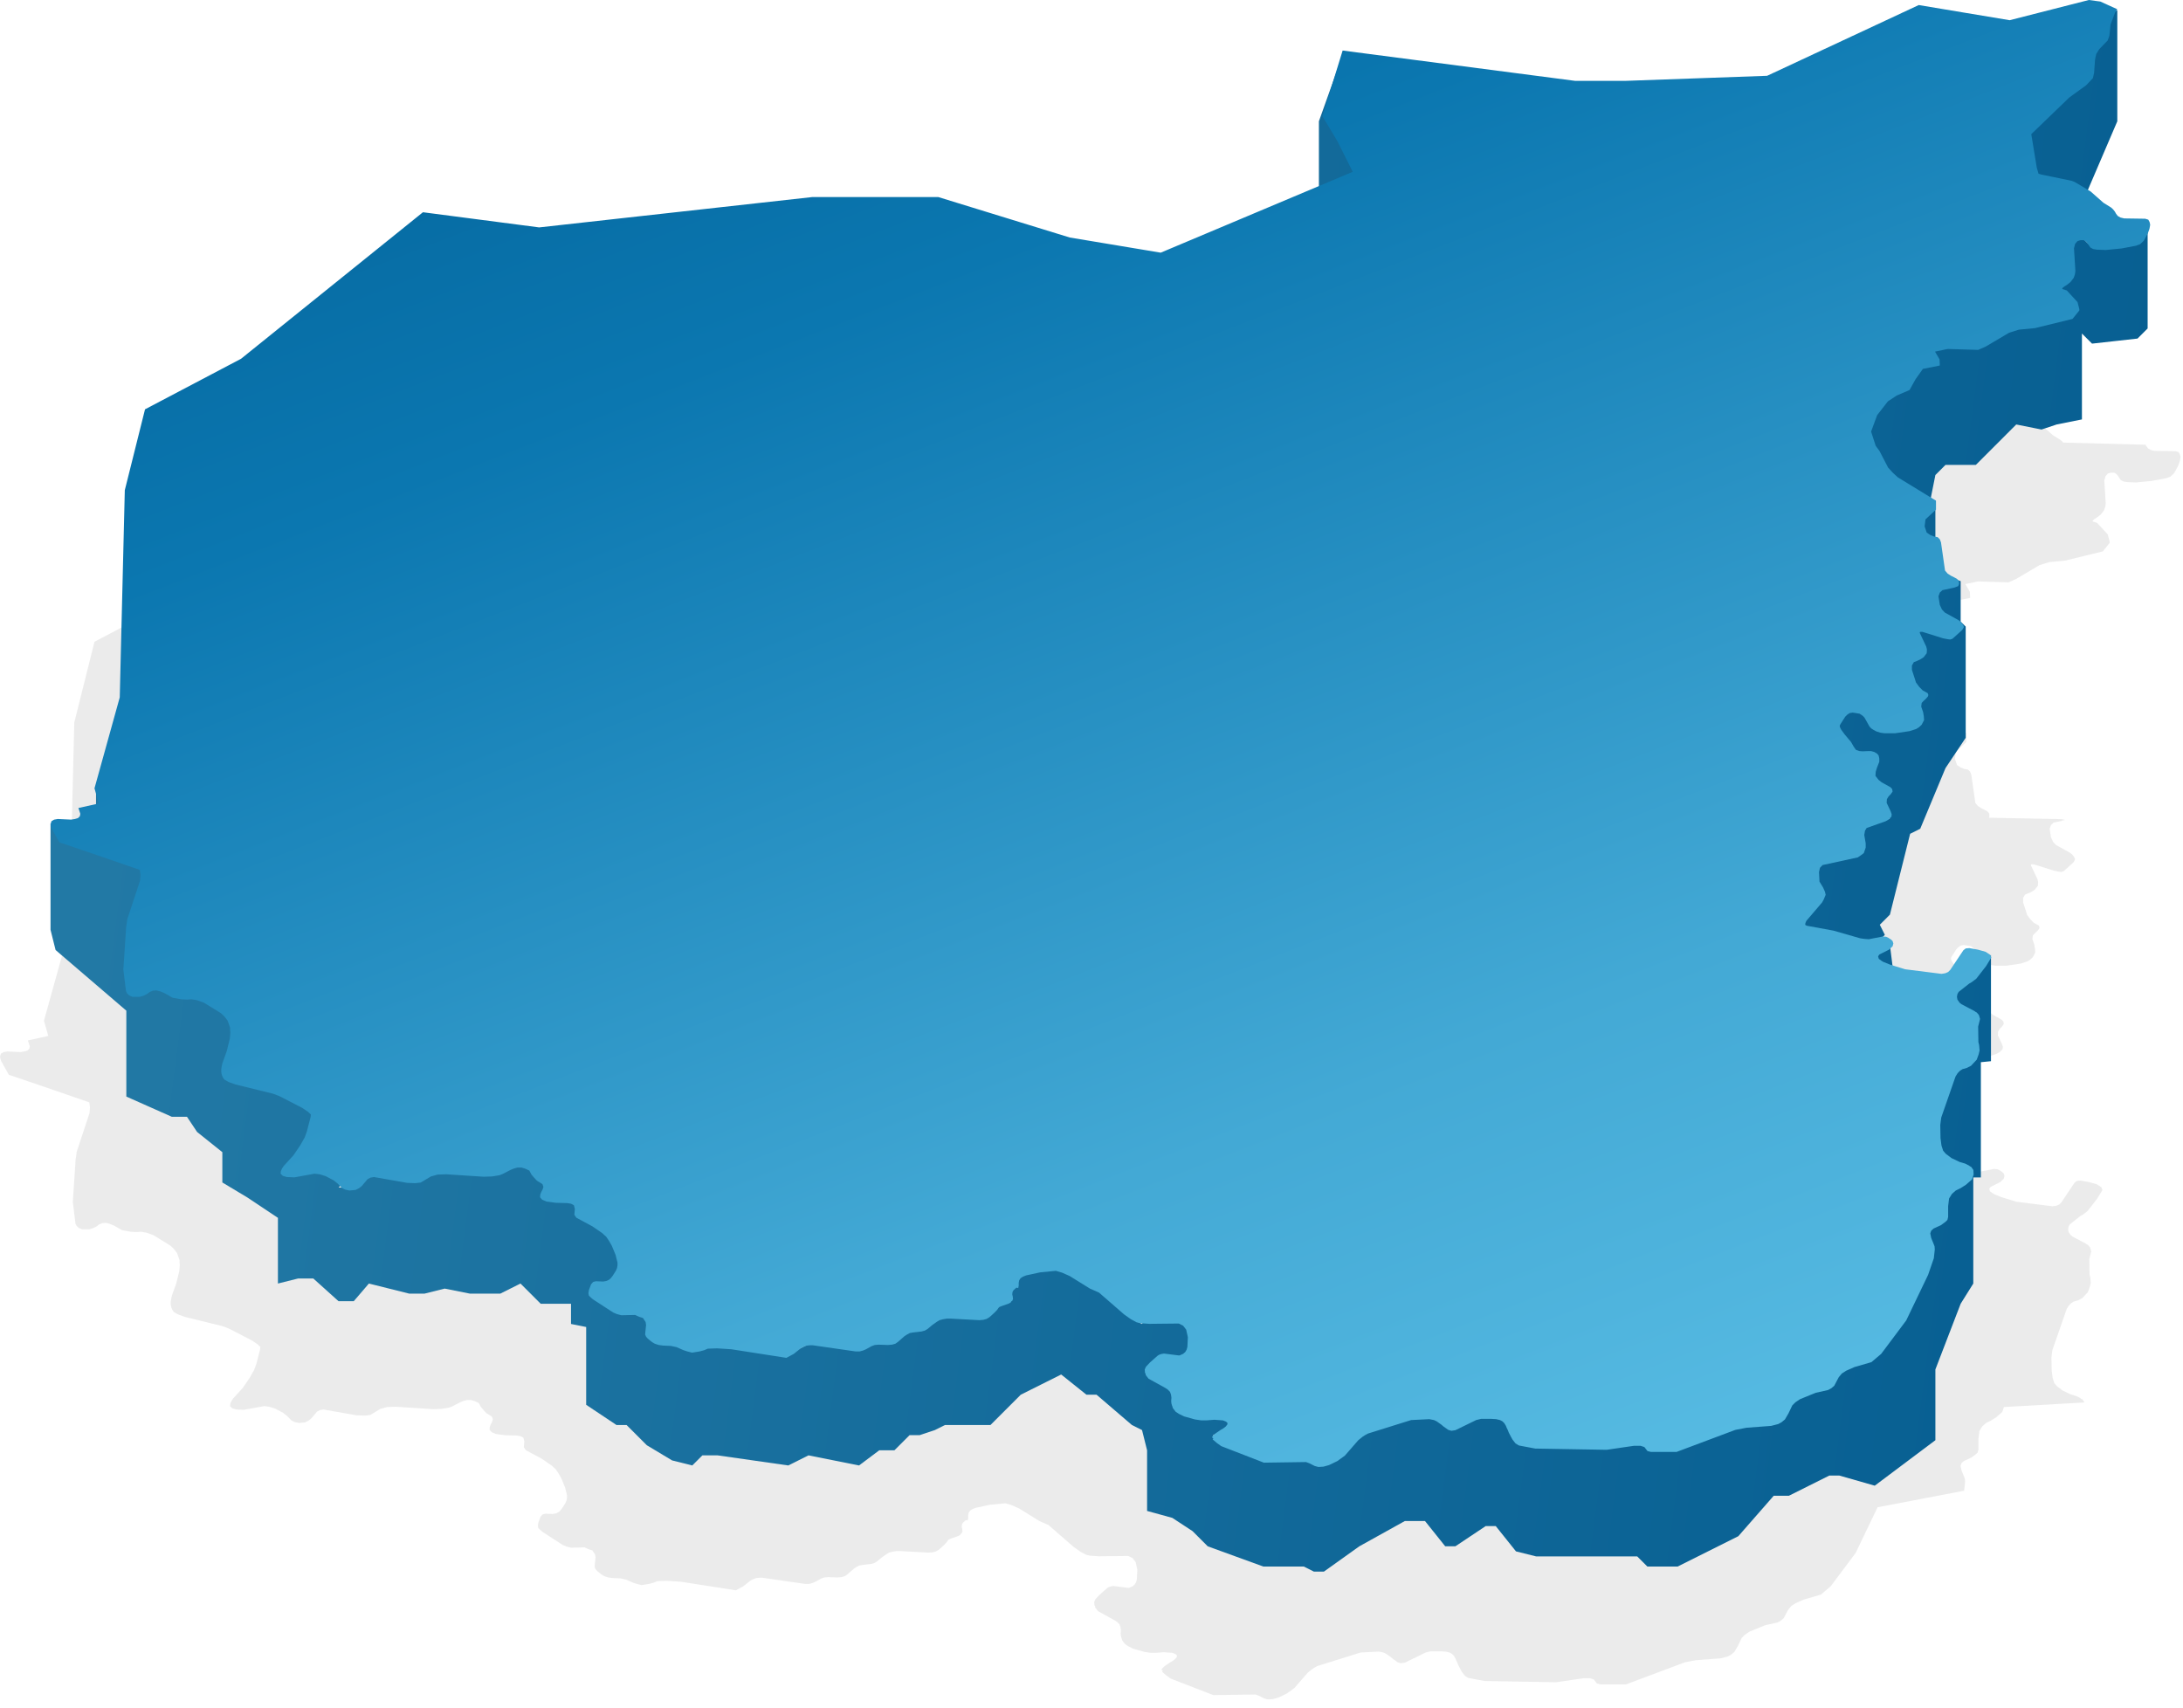<svg width="216" height="169" viewBox="0 0 216 169" fill="none" xmlns="http://www.w3.org/2000/svg">
<path opacity="0.1" d="M201.685 23L202.817 23.152L204.491 23.91L204.279 24.243L203.831 25.426L203.713 26.548L203.548 27.003L202.723 27.852L202.416 28.337L202.298 28.883L202.204 30.187L202.086 30.732L201.426 31.43L199.752 32.643L195.988 36.273L196.53 39.578L196.703 40.186L197.002 40.275L199.949 40.882L200.279 41.003L201.858 41.943L203.131 43.065L203.909 43.55L204.098 43.732L204.145 43.793L212.286 44.005L212.371 44.156L212.381 44.157L212.546 44.369L212.805 44.52L213.182 44.611L215.257 44.642L215.563 44.733L215.681 44.945L215.687 44.973L215.705 45.006L215.752 45.248L215.681 45.642L215.516 46.097L215.115 46.825L214.762 47.158L214.361 47.31L212.923 47.583L211.367 47.735L210.495 47.704L210.118 47.644L209.835 47.492L209.693 47.28L209.552 47.068L209.387 46.886L209.175 46.764H208.868L208.562 46.855L208.326 47.128L208.213 47.566L208.35 49.766L208.346 49.792L208.35 49.857L208.302 50.16L208.185 50.494L207.854 50.919L207.548 51.161L207.265 51.343L207.076 51.495L207.051 51.593L207.501 51.737L208.562 52.89L208.75 53.617L208.732 53.639L208.75 53.708L208.067 54.557L204.342 55.467L202.762 55.619L201.796 55.922L199.486 57.286L198.731 57.62L195.714 57.529L194.464 57.792L194.912 58.56L194.936 59.076L194.932 59.076L194.936 59.166L193.262 59.5L192.531 60.531L191.942 61.592L190.669 62.138L189.797 62.714L188.736 64.079L188.138 65.704L188.594 67.111L188.972 67.627L189.82 69.264L190.292 69.78L190.787 70.235L194.559 72.539V72.63V73.328V73.418L193.521 74.389L193.435 75.081L193.639 75.693L193.993 75.935L194.37 76.087L194.724 76.148L194.936 76.36L195.054 76.663L195.454 79.453L195.714 79.756L196.044 79.968L196.35 80.12L196.633 80.272L196.822 80.484L196.845 80.696L196.837 80.714L196.845 80.787L196.791 80.909L204.327 81.06L203.939 81.143L204.327 81.151L203.195 81.394L202.936 81.636L202.804 82.003L202.936 82.849L203.148 83.304L203.431 83.607L204.798 84.365L205.034 84.547L205.199 84.759L205.317 84.972L205.29 85.015L205.317 85.063L205.152 85.335L204.209 86.185L204.162 86.215L203.973 86.276L203.714 86.245L203.242 86.154L201.215 85.517H200.979L200.949 85.614L201.592 86.973L201.663 87.246L201.657 87.316L201.663 87.337L201.639 87.64L201.333 88.034L201.003 88.247L200.673 88.398L200.366 88.519L200.178 88.853V89.278L200.531 90.369L200.575 90.521L200.885 90.945L201.238 91.309L201.734 91.582L201.804 91.764L201.757 91.916L201.545 92.158L201.309 92.371L201.144 92.552L201.097 92.916L201.286 93.462L201.356 93.887L201.38 94.251L201.144 94.705L200.885 94.948L200.602 95.13L199.942 95.342L198.504 95.555H198.315H197.655H197.467L197.042 95.494L196.665 95.373L196.382 95.221L196.146 95.069L195.981 94.887L195.486 94.008L195.345 93.856L195.227 93.765L194.991 93.614L194.614 93.553L194.31 93.507L194.025 93.553L193.789 93.705L193.577 93.917L193.129 94.615L193.035 94.796L193.058 94.948L193.176 95.191L193.506 95.645L194.143 96.403L194.425 96.889L194.638 97.192L194.968 97.313L195.283 97.339L195.934 97.313L195.958 97.32L196.123 97.313L196.453 97.404L196.712 97.556L196.877 97.738L196.948 98.041V98.375L196.712 98.981L196.594 99.375L196.571 99.769L196.877 100.164L197.184 100.406L198.056 100.891L198.221 101.073L198.268 101.316L198.079 101.589L197.867 101.801L197.702 102.074L197.679 102.438L198.079 103.287L198.174 103.56L198.15 103.802L197.891 104.075L197.584 104.257L195.698 104.924L195.533 105.197L195.463 105.622L195.604 106.441V106.865L195.416 107.411L195.133 107.623L194.826 107.835L191.337 108.594L191.078 108.866L190.984 109.291L191.031 110.231L191.384 110.807L191.573 111.232L191.644 111.535L191.455 111.99L191.29 112.293L189.734 114.112L189.64 114.325L189.619 114.514L189.781 114.598L192.422 115.083L195.062 115.841L195.486 115.901L195.911 115.932L197.302 115.659L197.632 115.689L197.891 115.81L197.957 115.875L198.079 115.932L198.268 116.114L198.339 116.356L198.268 116.629L197.914 116.963L196.948 117.448L196.83 117.63L196.901 117.872L197.165 118.066L197.349 118.176L198.032 118.449L199.494 118.903L203.101 119.358L203.478 119.298L203.761 119.176L203.973 118.964L205.27 117.023L205.505 116.841L205.859 116.811L206.708 116.963L207.462 117.175L207.651 117.296L207.651 117.296L207.745 117.357L207.933 117.478L208.028 117.751L207.509 118.6L206.543 119.843L206.095 120.177L205.835 120.329L204.798 121.147L204.68 121.36L204.633 121.633L204.68 121.905L204.892 122.209L205.077 122.36L206.401 123.058L206.437 123.098L206.59 123.179L206.802 123.422L206.92 123.816L206.731 124.574L206.755 126.12L206.826 126.393L206.873 126.939L206.778 127.333L206.59 127.849L206.024 128.455L205.6 128.668L205.175 128.789L204.94 128.94L204.704 129.183L204.492 129.517L203.077 133.58L202.983 134.308L203.007 135.612L203.101 136.339L203.266 136.855L203.525 137.158L204.095 137.588L204.916 137.977L205.435 138.128L205.859 138.341L205.888 138.382L206.048 138.462L206.26 138.765L198.283 139.22L198.118 139.705L197.529 140.221L197.01 140.554L196.515 140.797L196.138 141.13L195.855 141.585L195.761 142.343V143.405L195.69 143.708L195.502 143.89L195.054 144.223L194.323 144.557L194.087 144.769L193.993 145.042L194.087 145.497L194.323 146.073L194.417 146.316L194.441 146.619L194.346 147.498L185.781 149.136L183.612 153.654L183.595 153.676L181.136 156.959L180.17 157.778L178.496 158.263L177.671 158.627L177.247 158.9L176.94 159.264L176.492 160.113L176.209 160.355L175.879 160.537L174.654 160.81L173.098 161.447L172.65 161.75L172.343 162.053L171.966 162.842L171.612 163.448L171.282 163.721L170.952 163.903L170.245 164.085L167.817 164.267L166.709 164.479L160.886 166.663H158.364L158.01 166.572L157.869 166.39L157.704 166.177L157.326 166.056H156.666L153.979 166.45L146.907 166.329L145.304 166.026L145.091 165.905L144.95 165.814L144.643 165.419L144.549 165.238L144.526 165.207L144.29 164.752L144.196 164.51L144.078 164.267L144.004 164.078L143.842 163.812L143.653 163.63L143.418 163.509L143.041 163.418L142.522 163.388H141.555L141.06 163.509L139.009 164.51L138.609 164.57L138.302 164.479L137.831 164.146L137.618 163.964L137.147 163.63L136.888 163.509L136.416 163.418L134.624 163.509L130.357 164.843L130.075 164.995L129.839 165.146L129.391 165.51L128.071 167.027L127.316 167.572L126.491 167.967L125.949 168.118L125.454 168.149L125.1 168.058L124.558 167.785L124.228 167.663L120.056 167.724L115.836 166.087L115.411 165.783L114.987 165.419L115.058 165.328L114.916 165.207L115.081 164.995L115.294 164.813L115.789 164.479L116.048 164.328L116.284 164.146L116.449 163.934V163.782L116.307 163.661L116.001 163.539L115.152 163.479L114.374 163.539H113.855L113.243 163.448L112.158 163.145L111.663 162.903L111.333 162.69L111.192 162.508L111.05 162.326L110.994 162.132L110.979 162.114L110.909 161.872L110.885 161.629L110.909 161.295L110.866 160.99L110.767 160.719L110.531 160.477L110.296 160.325L108.646 159.415L108.363 159.051L108.353 158.918L108.292 158.839L108.268 158.506L108.386 158.233L108.787 157.808L109.541 157.141L109.636 157.08L109.753 157.02L109.966 156.959L110.178 156.929L111.616 157.111H111.734L111.781 157.08L112.064 156.959L112.276 156.777L112.417 156.535L112.488 156.262L112.534 155.314L112.37 154.564L112.064 154.169L111.64 153.957L108.716 153.987L107.868 153.927L107.467 153.836L106.901 153.533L106.217 153.047L103.742 150.894L102.846 150.5L100.842 149.257L100.088 148.923L99.475 148.742L97.919 148.893L96.528 149.196L96.222 149.318L95.986 149.469L95.845 149.682L95.797 149.924V150.197L95.75 150.44L95.562 150.409L95.277 150.668L95.185 150.834L95.161 151.076L95.208 151.289L95.232 151.531L95.161 151.713L95.055 151.774L95.019 151.865L94.807 151.986L94.195 152.198L93.888 152.32L93.796 152.412L93.652 152.623L93.548 152.72L93.511 152.775L93.087 153.169L92.874 153.351L92.615 153.502L92.285 153.593L91.884 153.624L89.103 153.472H88.678L88.301 153.533L87.971 153.624L87.712 153.775L87.24 154.109L86.769 154.503L86.509 154.655L86.179 154.746L85.378 154.837L85.024 154.897L84.741 155.049L84.505 155.2L83.845 155.777L83.586 155.958L83.256 156.049L82.855 156.08L81.936 156.049L81.559 156.08L81.229 156.201L80.686 156.504L80.404 156.626L80.073 156.717H79.649L75.429 156.11H75.147L74.817 156.14L74.51 156.262L74.227 156.413L73.543 156.959L72.813 157.353L67.367 156.504L65.953 156.413L65.033 156.444L64.679 156.595L64.232 156.717L63.477 156.838L63.006 156.717L62.629 156.595L61.945 156.292L61.379 156.171L60.625 156.14L60.177 156.08L59.8 155.958L59.54 155.807L59.305 155.625L59.092 155.443L58.927 155.261L58.833 155.049L58.857 154.776L58.927 154.109L58.88 153.806L58.621 153.411L58.244 153.29L57.843 153.108L56.476 153.138L56.028 153.017L55.674 152.865L53.67 151.562L53.458 151.38L53.27 151.198L53.222 150.955L53.27 150.652L53.482 150.076L53.67 149.863L53.696 149.858L53.717 149.833L53.977 149.773L54.684 149.803L55.014 149.742L55.248 149.633L55.438 149.469L55.627 149.227L55.934 148.742L56.051 148.469L56.098 148.196V147.923L55.91 147.165L55.533 146.255L55.273 145.8L54.99 145.376L54.59 145.012L53.623 144.345L52.044 143.496L51.949 143.374L51.831 143.192L51.879 142.616L51.784 142.252L51.502 142.101L51.124 142.04L49.993 142.01L49.073 141.888L48.649 141.707L48.437 141.464L48.46 141.191L48.555 140.948L48.696 140.676L48.767 140.433L48.672 140.16L48.13 139.826L47.847 139.523L47.588 139.22L47.376 138.826L46.999 138.644L46.598 138.523H46.197L45.867 138.614L45.561 138.735L44.736 139.159L44.429 139.281L43.698 139.402L42.873 139.432L39.149 139.19L38.3 139.22L37.64 139.402L36.626 140.008L36.084 140.069L35.282 140.039L32.006 139.463L31.652 139.523L31.369 139.675L30.803 140.342L30.544 140.554L30.19 140.736L29.577 140.797L29.153 140.706L28.847 140.554L28.399 140.099L28.021 139.796L27.22 139.372L26.631 139.19L26.136 139.129L24.132 139.493L23.377 139.463L22.977 139.341L22.764 139.129L22.788 138.886L22.906 138.614L23.071 138.371L24.037 137.31L24.698 136.339L25.145 135.551L25.358 134.975L25.735 133.519L25.758 133.277L25.475 133.004L24.886 132.61L22.647 131.457L22.01 131.215L18.309 130.305L17.625 130.062L17.201 129.82L17.183 129.793L17.177 129.789L17.036 129.577L16.942 129.335L16.894 129.062V128.789L16.942 128.486L17.012 128.182L17.437 127L17.743 125.756L17.79 125.18L17.767 124.907V124.695L17.602 124.21L17.507 123.967L17.342 123.755L17.177 123.543L16.847 123.24L15.174 122.209L14.49 121.966L13.948 121.875L13.523 121.905L12.934 121.875L12.085 121.723L11.284 121.269L10.836 121.087L10.459 120.996L10.129 121.026L9.822 121.147L9.586 121.329L9.233 121.511L8.832 121.633H8.101L7.771 121.481L7.559 121.269L7.465 121.056L7.205 118.934L7.488 114.658L7.539 114.386L7.583 113.991L8.856 110.14L8.903 109.564L8.835 109.072L4.235 107.486L0.872 106.343L0.094 104.948L0 104.554L0.094 104.251L0.354 104.099L0.707 104.039L0.744 104.04L0.754 104.039L2.038 104.097L2.405 104.039L2.711 103.948L2.9 103.766L2.947 103.523L2.758 102.947L2.81 102.935L4.778 102.5L4.349 101L6.849 92L7.349 71.5L9.349 63.5L18.849 58.5L36.849 44L48.349 45.5L75.349 42.5H87.849L100.849 46.5L109.849 48L128.849 40L127.349 37L125.849 34.5L127.849 28L150.849 31H155.849L169.849 30.5L184.849 23.5L193.849 25L201.685 23Z" fill="#333333"/>
<path d="M209.5 12V1.5V1L208.5 1.5L199 9L197 15.5L201.5 21L206.5 19L209.5 12Z" fill="url(#paint0_linear)"/>
<path d="M212.5 22V22.5V32.5L211.5 33.5L207 34L206 33V41.5L203.5 42L202 42.5L199.5 42L195.5 46H192.5L191.5 47L191 49.5H191.5V54L192.5 57L194 57.5V61.5L194.5 62V73L192.5 76L190 82L189 82.5L187 90.5L186 91.5L186.5 92.5L183.5 95.5L175 95C173.333 93.667 170.1 90.9 170.5 90.5C171 90 174.5 85 175.5 84.5C176.3 84.1 183.5 82 187 81L185 79.5C183.896 78.333 181.65 76 181.5 76C181.35 76 179.438 74 178.5 73C179.167 72.333 180.738 71 181.688 71C182.638 71 183.625 69.667 184 69L188.117 70.83L187 64.5L179.5 51C179.333 48.5 179 43.4 179 43C179 42.5 182.5 38.5 182.5 38C182.5 37.6 187.5 35.5 190 34.5L192.5 33.75V34H195.5L199.5 32.188V32H202L203.5 31.5L204.75 29.75L203.5 29.5L204 24L206 23.5L207 24.5L211.5 23.188L212.5 22Z" fill="url(#paint1_linear)"/>
<path d="M187.5 97.5L187 93.5L185 94.5L184.5 96L187.5 97.5Z" fill="url(#paint2_linear)"/>
<path d="M197 94.5V95V105L196 105.1V116.5H195.25V127L194 129L191.5 135.5V142.5L185.5 147L182 146H181L177 148H175.5L172 152L166 155H165.5H163L162 154H159H152L150 153.5L148 151H147L144 153H143L141 150.5H139L134.5 153L131 155.5H130L129 155H125L119.5 153L118 151.5L116 150.188L113.5 149.5V143.5L113 141.5L112 141L108.5 138H107.5L105 136L101 138L98 141H97H93.5L92.5 141.5L91 142H90L88.5 143.5H87L85 145L80 144L78 145L71 144H70.5H69.5L68.5 145L66.5 144.5L64 143L62 141H61L58 139V131.3L56.5 131V129H53.5L51.5 127L49.5 128H46.5C46.499 128 46.498 128 46.497 127.999L44 127.5L42 128H40.5L36.5 127L35 128.75H33.5L31 126.5H29.5L27.5 127V120.5L24.5 118.5L22 117V114L19.5 112L18.5 110.5H17L12.5 108.5V100L5.5 94L5 92V81.5L5.5 82L12.5 82.5L18.5 86V91L13.735 98.147L19.5 96.5L29.5 102L27.059 105.905L34.5 106.5L34 112.5L31.491 115.588L34 117L33.5 117.5H35L36.5 116L40.5 116.5H42L44 115.312V115.5L46.5 116L49.5 115L52 114.5L54.5 117L62 118L60.979 120.246L64.5 121L63 126C62.741 126.259 61.633 127.785 60.566 129.283L61 129.5H62L63 129L65 130L64 132L66.5 133L68.5 133.5L69.5 133H71.188L78 134L80 133H85L87 132H88.5L90 131H91L92 130.5H92.5L93.5 130L97 130.5L98 130L100.5 127V126L105 125.5L107.5 127L108.5 127.5L111 128.5L112 130.5L113 131L114 129L118.5 129.5L119.5 133L118.5 134L113.5 135.5H115.5L118 136.688L116 138.5L118 139.5L122.5 138.5V141L120 142L125 143.5L129 143L130 143.5H131L134.5 140.5L139 138.5H141L143 139.5H144L147 138.5H148L150 141.5L152 142L159.188 142.5L162 141.5L163 142L166 141.5L172 139.5L175.5 137L177 137.5L181 135.5L182 134.5L185.5 134L183.5 132L187.5 127.5L189.971 127.088L189.5 124.5L190.5 123.5L188.5 120L194 116.5H194.5L189.5 114C188.667 112.5 187.1 109.5 187.5 109.5C187.9 109.5 190.333 108.167 191.5 107.5L194.941 105.206L192 105.5L190 102C190.333 101.25 191.1 99.7 191.5 99.5C191.9 99.3 195.333 96.083 197 94.5Z" fill="url(#paint3_linear)"/>
<path d="M9.5 80.5V78L11 79.5L9.5 80.5Z" fill="url(#paint4_linear)"/>
<path d="M130.5 20.5V12L133 5L132.5 11L137 17L130.5 20.5Z" fill="url(#paint5_linear)"/>
<path d="M206.685 0L207.817 0.152L209.491 0.91L209.279 1.243L208.831 2.426L208.713 3.548L208.548 4.003L207.723 4.852L207.416 5.337L207.298 5.883L207.204 7.187L207.086 7.732L206.426 8.43L204.752 9.643L200.988 13.273L201.53 16.578L201.703 17.186L202.002 17.275L204.949 17.882L205.279 18.003L206.858 18.943L208.131 20.065L208.909 20.55L209.098 20.732L209.263 20.944L209.381 21.157L209.546 21.369L209.805 21.52L210.182 21.611L212.257 21.642L212.563 21.733L212.681 21.945L212.687 21.973L212.705 22.006L212.752 22.248L212.681 22.642L212.516 23.097L212.115 23.825L211.762 24.159L211.361 24.31L209.923 24.583L208.367 24.735L207.495 24.704L207.118 24.644L206.835 24.492L206.693 24.28L206.552 24.068L206.387 23.886L206.175 23.764H205.868L205.562 23.855L205.326 24.128L205.213 24.566L205.35 26.766L205.346 26.792L205.35 26.857L205.302 27.16L205.185 27.494L204.854 27.919L204.548 28.161L204.265 28.343L204.076 28.495L204.051 28.593L204.501 28.737L205.562 29.89L205.75 30.617L205.732 30.64L205.75 30.708L205.067 31.557L201.342 32.467L199.762 32.619L198.796 32.922L196.486 34.286L195.731 34.62L192.714 34.529L191.464 34.792L191.912 35.56L191.936 36.076L191.932 36.076L191.936 36.166L190.262 36.5L189.531 37.531L188.942 38.592L187.669 39.138L186.797 39.714L185.736 41.079L185.138 42.704L185.594 44.111L185.972 44.627L186.82 46.264L187.292 46.78L187.787 47.235L191.559 49.539V49.63V50.328V50.419L190.521 51.389L190.435 52.081L190.639 52.693L190.993 52.935L191.37 53.087L191.724 53.148L191.936 53.36L192.054 53.663L192.454 56.453L192.714 56.756L193.044 56.968L193.35 57.12L193.633 57.272L193.822 57.484L193.845 57.696L193.837 57.714L193.845 57.787L193.751 57.999L193.327 58.151L192.195 58.394L191.936 58.636L191.804 59.003L191.936 59.849L192.148 60.304L192.431 60.607L193.798 61.365L194.034 61.547L194.199 61.759L194.317 61.972L194.29 62.015L194.317 62.063L194.152 62.336L193.209 63.185L193.162 63.215L192.973 63.276L192.714 63.245L192.242 63.154L190.215 62.517H189.979L189.949 62.614L190.592 63.973L190.663 64.246L190.657 64.316L190.663 64.337L190.639 64.64L190.333 65.034L190.003 65.247L189.673 65.398L189.366 65.519L189.178 65.853V66.278L189.531 67.369L189.575 67.521L189.885 67.945L190.238 68.309L190.734 68.582L190.804 68.764L190.757 68.916L190.545 69.158L190.309 69.371L190.144 69.552L190.097 69.916L190.286 70.462L190.356 70.887L190.38 71.251L190.144 71.705L189.885 71.948L189.602 72.13L188.942 72.342L187.504 72.555H187.315H186.655H186.467L186.042 72.494L185.665 72.373L185.382 72.221L185.146 72.069L184.981 71.887L184.486 71.008L184.345 70.856L184.227 70.765L183.991 70.614L183.614 70.553L183.31 70.507L183.025 70.553L182.789 70.705L182.577 70.917L182.129 71.615L182.035 71.796L182.058 71.948L182.176 72.191L182.506 72.645L183.143 73.403L183.425 73.889L183.638 74.192L183.968 74.313L184.283 74.339L184.934 74.313L184.958 74.32L185.123 74.313L185.453 74.404L185.712 74.556L185.877 74.738L185.948 75.041V75.375L185.712 75.981L185.594 76.375L185.571 76.769L185.877 77.164L186.184 77.406L187.056 77.891L187.221 78.073L187.268 78.316L187.079 78.589L186.867 78.801L186.702 79.074L186.679 79.438L187.079 80.287L187.174 80.56L187.15 80.802L186.891 81.075L186.584 81.257L184.698 81.924L184.533 82.197L184.463 82.622L184.604 83.441V83.865L184.416 84.411L184.133 84.623L183.826 84.835L180.337 85.594L180.078 85.866L179.984 86.291L180.031 87.231L180.384 87.807L180.573 88.232L180.644 88.535L180.455 88.99L180.29 89.293L178.734 91.112L178.64 91.325L178.619 91.514L178.781 91.597L181.422 92.083L184.062 92.841L184.486 92.901L184.911 92.932L186.302 92.659L186.632 92.689L186.891 92.81L186.957 92.875L187.079 92.932L187.268 93.114L187.339 93.356L187.268 93.629L186.914 93.963L185.948 94.448L185.83 94.63L185.901 94.872L186.165 95.066L186.349 95.176L187.032 95.449L188.494 95.903L192.101 96.358L192.478 96.298L192.761 96.176L192.973 95.964L194.27 94.023L194.505 93.841L194.859 93.811L195.708 93.963L196.462 94.175L196.651 94.296L196.651 94.296L196.745 94.357L196.933 94.478L197.028 94.751L196.509 95.6L195.543 96.843L195.095 97.177L194.835 97.329L193.798 98.147L193.68 98.36L193.633 98.632L193.68 98.905L193.892 99.209L194.077 99.359L195.401 100.058L195.437 100.098L195.59 100.179L195.802 100.422L195.92 100.816L195.731 101.574L195.755 103.12L195.826 103.393L195.873 103.939L195.778 104.333L195.59 104.849L195.024 105.455L194.6 105.668L194.175 105.789L193.94 105.94L193.704 106.183L193.492 106.517L192.077 110.58L191.983 111.308L192.007 112.612L192.101 113.339L192.266 113.855L192.525 114.158L193.095 114.588L193.916 114.977L194.435 115.128L194.859 115.341L194.888 115.382L195.048 115.462L195.26 115.765L195.283 116.22L195.118 116.705L194.529 117.221L194.01 117.554L193.515 117.797L193.138 118.13L192.855 118.585L192.761 119.343V120.405L192.69 120.708L192.502 120.89L192.054 121.223L191.323 121.557L191.087 121.769L190.993 122.042L191.087 122.497L191.323 123.073L191.417 123.316L191.441 123.619L191.346 124.498L190.781 126.136L188.612 130.654L188.595 130.676L186.136 133.959L185.17 134.778L183.496 135.263L182.671 135.627L182.247 135.9L181.94 136.264L181.492 137.113L181.209 137.355L180.879 137.537L179.654 137.81L178.098 138.447L177.65 138.75L177.343 139.053L176.966 139.842L176.612 140.448L176.282 140.721L175.952 140.903L175.245 141.085L172.817 141.267L171.709 141.479L165.886 143.663H163.364L163.01 143.572L162.869 143.39L162.704 143.177L162.326 143.056H161.666L158.979 143.45L151.907 143.329L150.304 143.026L150.091 142.905L149.95 142.814L149.643 142.419L149.549 142.238L149.526 142.207L149.29 141.752L149.196 141.51L149.078 141.267L149.004 141.078L148.842 140.812L148.653 140.63L148.418 140.509L148.041 140.418L147.522 140.388H146.555L146.06 140.509L144.009 141.51L143.609 141.57L143.302 141.479L142.831 141.146L142.618 140.964L142.147 140.63L141.888 140.509L141.416 140.418L139.624 140.509L135.357 141.843L135.075 141.995L134.839 142.146L134.391 142.51L133.071 144.027L132.316 144.572L131.491 144.967L130.949 145.118L130.454 145.149L130.1 145.058L129.558 144.785L129.228 144.663L125.056 144.724L120.836 143.087L120.411 142.783L119.987 142.419L120.058 142.328L119.916 142.207L120.081 141.995L120.294 141.813L120.789 141.479L121.048 141.328L121.284 141.146L121.449 140.934V140.782L121.307 140.661L121.001 140.539L120.152 140.479L119.374 140.539H118.855L118.243 140.448L117.158 140.145L116.663 139.903L116.333 139.69L116.192 139.508L116.05 139.326L115.994 139.132L115.979 139.114L115.909 138.872L115.885 138.629L115.909 138.295L115.866 137.99L115.767 137.719L115.531 137.477L115.296 137.325L113.646 136.415L113.363 136.051L113.353 135.918L113.292 135.839L113.268 135.506L113.386 135.233L113.787 134.808L114.541 134.141L114.636 134.08L114.753 134.02L114.966 133.959L115.178 133.929L116.616 134.111H116.734L116.781 134.08L117.064 133.959L117.276 133.777L117.417 133.535L117.488 133.262L117.534 132.314L117.37 131.564L117.064 131.169L116.64 130.957L113.716 130.987L112.868 130.927L112.467 130.836L111.901 130.533L111.217 130.047L108.742 127.894L107.846 127.5L105.842 126.257L105.088 125.923L104.475 125.742L102.919 125.893L101.528 126.196L101.222 126.318L100.986 126.469L100.845 126.682L100.798 126.924V127.197L100.75 127.44L100.562 127.409L100.277 127.668L100.185 127.834L100.161 128.076L100.208 128.289L100.232 128.531L100.161 128.713L100.055 128.774L100.02 128.865L99.807 128.986L99.195 129.198L98.888 129.32L98.796 129.412L98.652 129.623L98.548 129.72L98.511 129.775L98.087 130.169L97.874 130.351L97.615 130.502L97.285 130.593L96.884 130.624L94.103 130.472H93.678L93.301 130.533L92.971 130.624L92.712 130.775L92.24 131.109L91.769 131.503L91.509 131.655L91.179 131.746L90.378 131.837L90.024 131.897L89.741 132.049L89.505 132.2L88.845 132.777L88.586 132.958L88.256 133.049L87.855 133.08L86.936 133.049L86.559 133.08L86.229 133.201L85.686 133.504L85.404 133.626L85.073 133.717H84.649L80.429 133.11H80.147L79.817 133.14L79.51 133.262L79.227 133.413L78.543 133.959L77.813 134.353L72.367 133.504L70.953 133.413L70.033 133.444L69.679 133.595L69.232 133.717L68.477 133.838L68.006 133.717L67.629 133.595L66.945 133.292L66.379 133.171L65.625 133.14L65.177 133.08L64.8 132.958L64.54 132.807L64.305 132.625L64.092 132.443L63.927 132.261L63.833 132.049L63.857 131.776L63.927 131.109L63.88 130.806L63.621 130.411L63.244 130.29L62.843 130.108L61.476 130.138L61.028 130.017L60.674 129.865L58.67 128.562L58.458 128.38L58.27 128.198L58.222 127.955L58.27 127.652L58.482 127.076L58.67 126.863L58.696 126.858L58.717 126.833L58.977 126.773L59.684 126.803L60.014 126.742L60.248 126.633L60.438 126.469L60.627 126.227L60.934 125.742L61.051 125.469L61.098 125.196V124.923L60.91 124.165L60.533 123.255L60.273 122.8L59.99 122.376L59.59 122.012L58.623 121.345L57.044 120.496L56.949 120.374L56.831 120.192L56.879 119.616L56.784 119.252L56.502 119.101L56.124 119.04L54.993 119.01L54.073 118.888L53.649 118.707L53.437 118.464L53.46 118.191L53.555 117.948L53.696 117.676L53.767 117.433L53.672 117.16L53.13 116.826L52.847 116.523L52.588 116.22L52.376 115.826L51.999 115.644L51.598 115.523H51.197L50.867 115.614L50.561 115.735L49.736 116.159L49.429 116.281L48.698 116.402L47.873 116.432L44.149 116.19L43.3 116.22L42.64 116.402L41.626 117.008L41.084 117.069L40.282 117.039L37.006 116.463L36.652 116.523L36.369 116.675L35.803 117.342L35.544 117.554L35.19 117.736L34.577 117.797L34.153 117.706L33.847 117.554L33.399 117.099L33.022 116.796L32.22 116.372L31.631 116.19L31.136 116.129L29.132 116.493L28.377 116.463L27.977 116.341L27.764 116.129L27.788 115.886L27.906 115.614L28.071 115.371L29.037 114.31L29.698 113.339L30.145 112.551L30.358 111.975L30.735 110.519L30.758 110.277L30.475 110.004L29.886 109.61L27.647 108.457L27.01 108.215L23.309 107.305L22.625 107.062L22.201 106.82L22.183 106.793L22.177 106.789L22.036 106.577L21.942 106.335L21.894 106.062V105.789L21.942 105.486L22.012 105.182L22.437 104L22.743 102.756L22.79 102.18L22.767 101.907V101.695L22.602 101.21L22.507 100.967L22.342 100.755L22.177 100.543L21.847 100.24L20.174 99.209L19.49 98.966L18.948 98.875L18.523 98.905L17.934 98.875L17.085 98.724L16.284 98.269L15.836 98.087L15.459 97.996L15.129 98.026L14.822 98.147L14.586 98.329L14.233 98.511L13.832 98.632H13.101L12.771 98.481L12.559 98.269L12.465 98.056L12.205 95.934L12.488 91.658L12.539 91.386L12.583 90.991L13.856 87.14L13.903 86.564L13.835 86.072L9.235 84.486L5.872 83.343L5.094 81.948L5 81.554L5.094 81.251L5.354 81.099L5.707 81.038L5.744 81.04L5.754 81.038L7.038 81.097L7.405 81.038L7.711 80.948L7.9 80.766L7.947 80.523L7.758 79.947L7.81 79.936L9.778 79.5L9.349 78L11.849 69L12.349 48.5L14.349 40.5L23.849 35.5L41.849 21L53.349 22.5L80.349 19.5H92.849L105.849 23.5L114.849 25L133.849 17L132.349 14L130.849 11.5L132.849 5L155.849 8H160.849L174.849 7.5L189.849 0.5L198.849 2L206.685 0Z" fill="url(#paint6_linear)"/>
<defs>
<linearGradient id="paint0_linear" x1="-156.341" y1="-9.327" x2="214.633" y2="39.046" gradientUnits="userSpaceOnUse">
<stop stop-color="#3A90B6"/>
<stop offset="1" stop-color="#075F92"/>
</linearGradient>
<linearGradient id="paint1_linear" x1="-156.341" y1="-9.327" x2="214.633" y2="39.046" gradientUnits="userSpaceOnUse">
<stop stop-color="#3A90B6"/>
<stop offset="1" stop-color="#075F92"/>
</linearGradient>
<linearGradient id="paint2_linear" x1="-156.341" y1="-9.327" x2="214.633" y2="39.046" gradientUnits="userSpaceOnUse">
<stop stop-color="#3A90B6"/>
<stop offset="1" stop-color="#075F92"/>
</linearGradient>
<linearGradient id="paint3_linear" x1="-156.341" y1="-9.327" x2="214.633" y2="39.046" gradientUnits="userSpaceOnUse">
<stop stop-color="#3A90B6"/>
<stop offset="1" stop-color="#075F92"/>
</linearGradient>
<linearGradient id="paint4_linear" x1="-156.341" y1="-9.327" x2="214.633" y2="39.046" gradientUnits="userSpaceOnUse">
<stop stop-color="#3A90B6"/>
<stop offset="1" stop-color="#075F92"/>
</linearGradient>
<linearGradient id="paint5_linear" x1="-156.341" y1="-9.327" x2="214.633" y2="39.046" gradientUnits="userSpaceOnUse">
<stop stop-color="#3A90B6"/>
<stop offset="1" stop-color="#075F92"/>
</linearGradient>
<linearGradient id="paint6_linear" x1="153" y1="158" x2="78.321" y2="-33.724" gradientUnits="userSpaceOnUse">
<stop stop-color="#59BDE4"/>
<stop offset="0.26" stop-color="#43A9D5"/>
<stop offset="0.698" stop-color="#0B77B0"/>
<stop offset="1" stop-color="#015E94"/>
</linearGradient>
</defs>
</svg>
